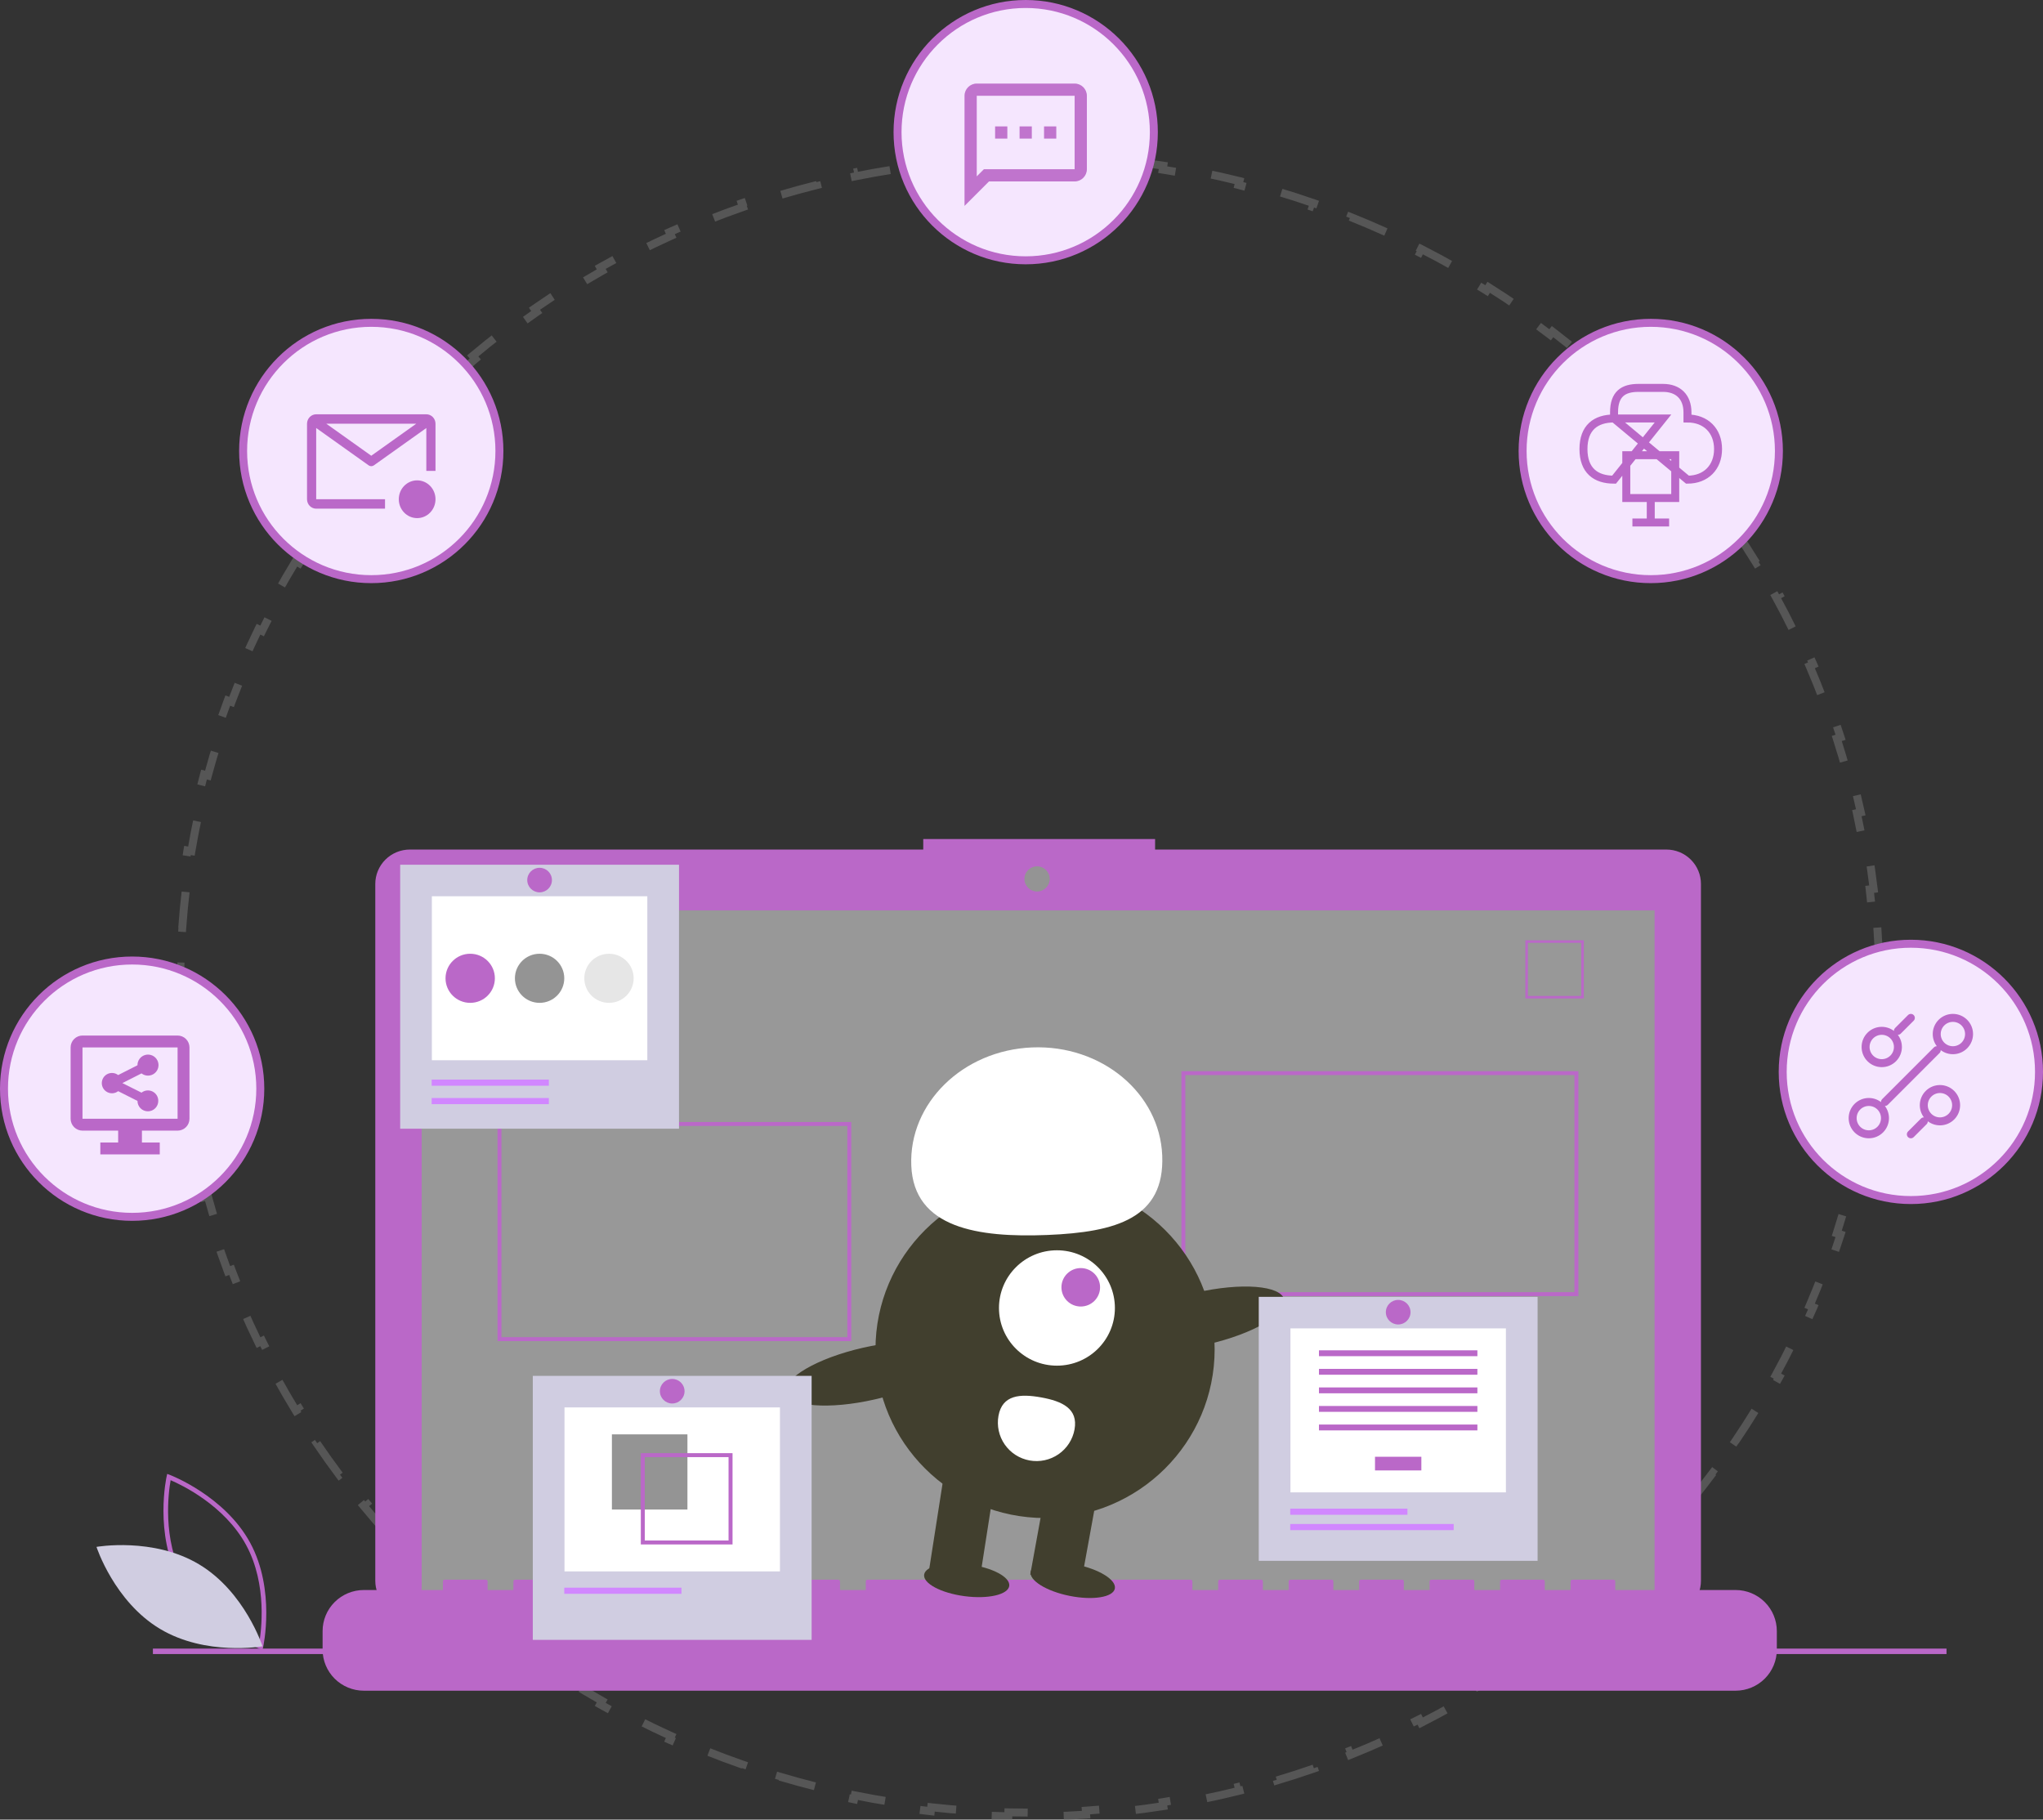 <svg width="512" height="456" viewBox="0 0 512 456" fill="none" xmlns="http://www.w3.org/2000/svg">
<rect x="0" y="0" width="512" height="456" fill="#333333" stroke="none"/>
<path d="M470.481 232.453C470.71 235.675 470.864 238.918 470.941 242.179L469.941 242.203C469.979 243.818 469.998 245.439 469.998 247.064C469.998 248.688 469.979 250.309 469.941 251.925L470.941 251.948C470.864 255.209 470.71 258.452 470.481 261.674L469.483 261.603C469.253 264.84 468.947 268.055 468.566 271.249L469.559 271.367C469.173 274.603 468.711 277.816 468.175 281.005L467.189 280.84C466.652 284.036 466.039 287.208 465.354 290.353L466.331 290.566C465.637 293.747 464.869 296.902 464.029 300.028L463.063 299.768C462.222 302.896 461.308 305.994 460.322 309.062L461.274 309.368C460.279 312.466 459.212 315.532 458.075 318.566L457.138 318.215C456.002 321.246 454.795 324.244 453.519 327.206L454.438 327.602C453.152 330.588 451.797 333.539 450.374 336.453L449.475 336.014C448.056 338.921 446.57 341.791 445.018 344.621L445.895 345.101C444.332 347.951 442.704 350.76 441.012 353.528L440.158 353.007C438.472 355.765 436.722 358.481 434.91 361.155L435.738 361.716C433.916 364.404 432.031 367.049 430.087 369.648L429.286 369.048C427.35 371.636 425.354 374.178 423.3 376.672L424.072 377.308C422.009 379.814 419.888 382.272 417.71 384.681L416.968 384.01C414.802 386.406 412.58 388.753 410.304 391.049L411.014 391.753C408.73 394.057 406.391 396.31 404.001 398.51L403.323 397.774C400.947 399.96 398.52 402.094 396.042 404.172L396.685 404.938C394.2 407.023 391.666 409.053 389.083 411.026L388.476 410.232C385.911 412.191 383.299 414.095 380.642 415.94L381.212 416.761C378.549 418.611 375.841 420.402 373.089 422.133L372.556 421.286C369.825 423.004 367.051 424.663 364.236 426.26L364.729 427.13C361.91 428.729 359.05 430.267 356.151 431.742L355.698 430.851C352.824 432.313 349.91 433.714 346.961 435.05L347.373 435.961C344.423 437.298 341.435 438.57 338.413 439.778L338.042 438.849C335.048 440.045 332.02 441.176 328.96 442.241L329.288 443.185C326.23 444.249 323.14 445.247 320.019 446.177L319.733 445.219C316.645 446.139 313.527 446.992 310.38 447.777L310.622 448.747C307.483 449.531 304.316 450.246 301.123 450.892L300.924 449.911C297.77 450.549 294.589 451.119 291.385 451.619L291.539 452.607C288.345 453.105 285.128 453.534 281.888 453.892L281.778 452.898C278.581 453.252 275.362 453.536 272.124 453.75L272.19 454.748C268.966 454.96 265.723 455.103 262.462 455.174L262.44 454.175C260.824 454.21 259.203 454.228 257.577 454.228C255.952 454.228 254.331 454.21 252.714 454.175L252.692 455.174C249.431 455.103 246.188 454.96 242.965 454.748L243.031 453.75C239.792 453.536 236.573 453.252 233.376 452.898L233.266 453.892C230.027 453.534 226.809 453.105 223.616 452.607L223.77 451.619C220.565 451.119 217.385 450.549 214.23 449.911L214.032 450.892C210.839 450.246 207.671 449.531 204.532 448.747L204.774 447.777C201.628 446.992 198.51 446.139 195.421 445.219L195.136 446.177C192.015 445.247 188.924 444.249 185.866 443.185L186.195 442.241C183.134 441.176 180.106 440.045 177.112 438.849L176.742 439.778C173.719 438.57 170.732 437.298 167.781 435.961L168.194 435.05C165.244 433.714 162.331 432.313 159.456 430.851L159.003 431.742C156.104 430.267 153.244 428.729 150.425 427.13L150.919 426.26C148.104 424.663 145.329 423.004 142.598 421.286L142.066 422.133C139.314 420.402 136.605 418.611 133.942 416.761L134.513 415.94C131.855 414.095 129.243 412.191 126.678 410.232L126.071 411.026C123.489 409.053 120.954 407.023 118.47 404.938L119.112 404.172C116.635 402.094 114.207 399.96 111.831 397.774L111.154 398.51C108.763 396.31 106.425 394.057 104.14 391.753L104.85 391.049C102.574 388.753 100.352 386.406 98.186 384.01L97.444 384.681C95.267 382.272 93.145 379.814 91.082 377.308L91.854 376.672C89.8 374.178 87.804 371.636 85.868 369.049L85.068 369.648C83.123 367.049 81.239 364.404 79.417 361.716L80.245 361.155C78.433 358.481 76.682 355.765 74.996 353.007L74.143 353.528C72.451 350.76 70.822 347.951 69.26 345.102L70.137 344.621C68.585 341.791 67.098 338.921 65.679 336.015L64.78 336.453C63.358 333.539 62.003 330.588 60.717 327.602L61.635 327.206C60.36 324.244 59.153 321.246 58.016 318.215L57.08 318.566C55.942 315.532 54.875 312.466 53.88 309.368L54.832 309.062C53.847 305.994 52.933 302.896 52.092 299.768L51.126 300.028C50.285 296.902 49.517 293.747 48.824 290.566L49.801 290.353C49.115 287.208 48.503 284.036 47.965 280.84L46.979 281.005C46.443 277.816 45.981 274.603 45.595 271.367L46.588 271.249C46.208 268.055 45.901 264.84 45.671 261.603L44.674 261.674C44.445 258.452 44.291 255.209 44.214 251.948L45.214 251.925C45.175 250.309 45.156 248.688 45.156 247.064C45.156 245.439 45.175 243.818 45.214 242.203L44.214 242.179C44.291 238.918 44.445 235.675 44.674 232.453L45.671 232.524C45.901 229.288 46.208 226.072 46.588 222.878L45.595 222.76C45.981 219.524 46.443 216.311 46.979 213.122L47.965 213.288C48.503 210.091 49.115 206.92 49.801 203.774L48.824 203.561C49.517 200.38 50.285 197.225 51.126 194.1L52.092 194.359C52.933 191.232 53.847 188.133 54.832 185.065L53.88 184.759C54.875 181.662 55.942 178.595 57.08 175.561L58.016 175.912C59.153 172.882 60.36 169.884 61.635 166.921L60.717 166.526C62.002 163.539 63.358 160.588 64.78 157.674L65.679 158.113C67.098 155.206 68.585 152.337 70.137 149.507L69.26 149.026C70.822 146.177 72.451 143.367 74.143 140.599L74.996 141.121C76.682 138.363 78.432 135.646 80.245 132.973L79.417 132.412C81.239 129.723 83.123 127.079 85.068 124.48L85.868 125.079C87.804 122.492 89.8 119.95 91.854 117.455L91.082 116.82C93.145 114.314 95.267 111.855 97.444 109.446L98.186 110.117C100.352 107.721 102.574 105.374 104.85 103.078L104.14 102.374C106.425 100.07 108.763 97.817 111.154 95.618L111.831 96.353C114.207 94.167 116.635 92.034 119.112 89.955L118.47 89.189C120.954 87.104 123.489 85.074 126.071 83.101L126.678 83.896C129.243 81.936 131.855 80.033 134.512 78.187L133.942 77.366C136.605 75.517 139.314 73.726 142.066 71.995L142.598 72.841C145.329 71.123 148.104 69.465 150.919 67.868L150.425 66.998C153.244 65.398 156.104 63.861 159.003 62.385L159.456 63.277C162.331 61.814 165.244 60.414 168.194 59.078L167.781 58.167C170.732 56.83 173.719 55.557 176.741 54.35L177.112 55.278C180.106 54.082 183.134 52.951 186.195 51.886L185.866 50.942C188.924 49.878 192.015 48.88 195.136 47.95L195.421 48.909C198.51 47.989 201.628 47.135 204.774 46.35L204.532 45.38C207.671 44.597 210.839 43.881 214.032 43.236L214.23 44.216C217.385 43.578 220.565 43.008 223.77 42.509L223.616 41.52C226.809 41.022 230.027 40.593 233.266 40.235L233.376 41.229C236.573 40.876 239.792 40.591 243.031 40.377L242.965 39.38C246.188 39.167 249.431 39.024 252.692 38.953L252.714 39.953C254.331 39.917 255.952 39.899 257.577 39.899C259.203 39.899 260.824 39.917 262.44 39.953L262.462 38.953C265.723 39.024 268.966 39.167 272.19 39.38L272.124 40.377C275.362 40.591 278.581 40.876 281.778 41.229L281.888 40.235C285.128 40.593 288.345 41.022 291.539 41.52L291.385 42.509C294.589 43.008 297.77 43.578 300.924 44.216L301.123 43.236C304.316 43.881 307.483 44.597 310.622 45.38L310.38 46.35C313.527 47.135 316.645 47.989 319.733 48.909L320.019 47.95C323.139 48.88 326.23 49.878 329.288 50.942L328.96 51.886C332.02 52.951 335.048 54.082 338.042 55.278L338.413 54.35C341.435 55.557 344.422 56.83 347.373 58.166L346.961 59.077C349.91 60.414 352.823 61.814 355.698 63.277L356.151 62.385C359.05 63.86 361.91 65.398 364.729 66.998L364.236 67.868C367.051 69.465 369.825 71.123 372.556 72.841L373.088 71.995C375.84 73.726 378.549 75.517 381.212 77.366L380.642 78.187C383.299 80.032 385.911 81.936 388.476 83.896L389.083 83.101C391.666 85.074 394.2 87.104 396.685 89.189L396.042 89.955C398.52 92.034 400.947 94.167 403.323 96.353L404.001 95.618C406.391 97.817 408.73 100.07 411.014 102.374L410.304 103.078C412.58 105.374 414.802 107.721 416.968 110.117L417.71 109.446C419.888 111.855 422.009 114.314 424.072 116.82L423.3 117.455C425.354 119.95 427.35 122.492 429.286 125.079L430.087 124.48C432.031 127.079 433.916 129.723 435.738 132.412L434.91 132.973C436.722 135.646 438.472 138.363 440.158 141.121L441.012 140.599C442.704 143.367 444.332 146.177 445.895 149.026L445.018 149.507C446.57 152.337 448.056 155.206 449.475 158.113L450.374 157.674C451.797 160.588 453.152 163.539 454.438 166.526L453.519 166.921C454.795 169.884 456.002 172.882 457.138 175.912L458.075 175.561C459.212 178.595 460.279 181.662 461.274 184.759L460.322 185.065C461.308 188.133 462.222 191.232 463.063 194.359L464.029 194.1C464.869 197.225 465.637 200.38 466.331 203.561L465.354 203.774C466.039 206.92 466.652 210.091 467.189 213.288L468.175 213.122C468.711 216.311 469.173 219.524 469.559 222.76L468.566 222.878C468.947 226.072 469.253 229.288 469.483 232.524L470.481 232.453Z" stroke="#646464" stroke-opacity="0.71" stroke-width="2" stroke-dasharray="10 10"/>
<g clip-path="url(#clip0_782_1345)">
<path d="M65.793 413.445L65.169 413.213C65.032 413.161 51.383 407.957 44.989 396.156C38.595 384.354 41.726 370.145 41.758 370.003L41.906 369.356L42.53 369.589C42.667 369.64 56.316 374.845 62.71 386.646C69.104 398.447 65.973 412.656 65.941 412.798L65.793 413.445ZM46.013 395.606C51.419 405.584 62.205 410.699 64.938 411.866C65.457 408.951 67.087 397.163 61.686 387.195C56.285 377.228 45.495 372.106 42.761 370.935C42.242 373.852 40.613 385.639 46.013 395.606Z" fill="#BA68C8"/>
<path d="M49.876 392.016C61.366 398.896 65.792 412.562 65.792 412.562C65.792 412.562 51.587 415.073 40.097 408.193C28.606 401.313 24.181 387.647 24.181 387.647C24.181 387.647 38.385 385.136 49.876 392.016Z" fill="#D0CDE1"/>
<path d="M417.612 212.895H289.479V210.267H231.379V212.895H102.718C101.58 212.895 100.453 213.118 99.401 213.552C98.35 213.985 97.394 214.621 96.589 215.422C95.784 216.223 95.146 217.174 94.71 218.22C94.275 219.267 94.051 220.388 94.051 221.521V396.138C94.051 398.426 94.964 400.62 96.589 402.237C98.215 403.855 100.419 404.764 102.718 404.764H417.612C418.75 404.764 419.877 404.541 420.929 404.107C421.98 403.674 422.936 403.038 423.741 402.237C424.545 401.436 425.184 400.485 425.619 399.439C426.055 398.392 426.279 397.271 426.279 396.138V221.521C426.279 220.388 426.055 219.267 425.619 218.22C425.184 217.174 424.545 216.223 423.741 215.422C422.936 214.621 421.98 213.985 420.929 213.552C419.877 213.118 418.75 212.895 417.612 212.895Z" fill="#BA68C8"/>
<path d="M414.659 228.14H105.671V401.61H414.659V228.14Z" fill="#989898"/>
<path d="M259.901 223.409C261.651 223.409 263.07 221.997 263.07 220.255C263.07 218.513 261.651 217.101 259.901 217.101C258.15 217.101 256.731 218.513 256.731 220.255C256.731 221.997 258.15 223.409 259.901 223.409Z" fill="#949494"/>
<path d="M396.921 250.217H382.274V235.64H396.921V250.217ZM382.911 249.584H396.284V236.274H382.911V249.584Z" fill="#BA68C8"/>
<path d="M434.955 398.456H404.8V396.294C404.8 396.237 404.789 396.181 404.767 396.129C404.746 396.077 404.714 396.03 404.674 395.99C404.634 395.951 404.587 395.919 404.534 395.897C404.482 395.876 404.426 395.865 404.369 395.865H394.03C393.974 395.865 393.918 395.876 393.866 395.897C393.813 395.919 393.766 395.951 393.726 395.99C393.686 396.03 393.654 396.077 393.633 396.129C393.611 396.181 393.6 396.237 393.6 396.294V398.456H387.138V396.294C387.138 396.237 387.127 396.181 387.105 396.129C387.083 396.077 387.052 396.03 387.012 395.99C386.972 395.951 386.924 395.919 386.872 395.897C386.82 395.876 386.764 395.865 386.707 395.865H376.368C376.312 395.865 376.256 395.876 376.203 395.897C376.151 395.919 376.104 395.951 376.064 395.99C376.023 396.03 375.992 396.077 375.97 396.129C375.948 396.181 375.937 396.237 375.937 396.294V398.456H369.475V396.294C369.475 396.237 369.464 396.181 369.443 396.129C369.421 396.077 369.389 396.03 369.349 395.99C369.309 395.951 369.262 395.919 369.21 395.897C369.157 395.876 369.101 395.865 369.045 395.865H358.706C358.649 395.865 358.593 395.876 358.541 395.897C358.489 395.919 358.441 395.951 358.401 395.99C358.361 396.03 358.329 396.077 358.308 396.129C358.286 396.181 358.275 396.237 358.275 396.294V398.456H351.813V396.294C351.813 396.237 351.802 396.181 351.78 396.129C351.759 396.077 351.727 396.03 351.687 395.99C351.647 395.951 351.599 395.919 351.547 395.897C351.495 395.876 351.439 395.865 351.382 395.865H341.043C340.987 395.865 340.931 395.876 340.879 395.897C340.826 395.919 340.779 395.951 340.739 395.99C340.699 396.03 340.667 396.077 340.645 396.129C340.624 396.181 340.613 396.237 340.613 396.294V398.456H334.151V396.294C334.151 396.237 334.14 396.181 334.118 396.129C334.096 396.077 334.065 396.03 334.025 395.99C333.985 395.951 333.937 395.919 333.885 395.897C333.833 395.876 333.777 395.865 333.72 395.865H323.381C323.324 395.865 323.268 395.876 323.216 395.897C323.164 395.919 323.116 395.951 323.076 395.99C323.036 396.03 323.005 396.077 322.983 396.129C322.961 396.181 322.95 396.237 322.95 396.294V398.456H316.488V396.294C316.488 396.237 316.477 396.181 316.456 396.129C316.434 396.077 316.402 396.03 316.362 395.99C316.322 395.951 316.275 395.919 316.222 395.897C316.17 395.876 316.114 395.865 316.058 395.865H305.719C305.662 395.865 305.606 395.876 305.554 395.897C305.502 395.919 305.454 395.951 305.414 395.99C305.374 396.03 305.342 396.077 305.321 396.129C305.299 396.181 305.288 396.237 305.288 396.294V398.456H298.826V396.294C298.826 396.237 298.815 396.181 298.793 396.129C298.772 396.077 298.74 396.03 298.7 395.99C298.66 395.951 298.612 395.919 298.56 395.897C298.508 395.876 298.452 395.865 298.395 395.865H217.407C217.35 395.865 217.294 395.876 217.242 395.897C217.19 395.919 217.142 395.951 217.102 395.99C217.062 396.03 217.031 396.077 217.009 396.129C216.987 396.181 216.976 396.237 216.976 396.294V398.456H210.514V396.294C210.514 396.237 210.503 396.181 210.481 396.129C210.46 396.077 210.428 396.03 210.388 395.99C210.348 395.951 210.301 395.919 210.248 395.897C210.196 395.876 210.14 395.865 210.083 395.865H199.745C199.688 395.865 199.632 395.876 199.58 395.897C199.527 395.919 199.48 395.951 199.44 395.99C199.4 396.03 199.368 396.077 199.347 396.129C199.325 396.181 199.314 396.237 199.314 396.294V398.456H192.852V396.294C192.852 396.237 192.841 396.181 192.819 396.129C192.797 396.077 192.766 396.03 192.726 395.99C192.686 395.951 192.638 395.919 192.586 395.897C192.534 395.876 192.478 395.865 192.421 395.865H182.082C182.026 395.865 181.97 395.876 181.917 395.897C181.865 395.919 181.818 395.951 181.778 395.99C181.738 396.03 181.706 396.077 181.684 396.129C181.663 396.181 181.651 396.237 181.651 396.294V398.456H175.19V396.294C175.19 396.237 175.178 396.181 175.157 396.129C175.135 396.077 175.103 396.03 175.063 395.99C175.023 395.951 174.976 395.919 174.924 395.897C174.871 395.876 174.815 395.865 174.759 395.865H164.42C164.363 395.865 164.307 395.876 164.255 395.897C164.203 395.919 164.155 395.951 164.115 395.99C164.075 396.03 164.043 396.077 164.022 396.129C164 396.181 163.989 396.237 163.989 396.294V398.456H157.527V396.294C157.527 396.237 157.516 396.181 157.494 396.129C157.473 396.077 157.441 396.03 157.401 395.99C157.361 395.951 157.313 395.919 157.261 395.897C157.209 395.876 157.153 395.865 157.096 395.865H146.757C146.701 395.865 146.645 395.876 146.593 395.897C146.54 395.919 146.493 395.951 146.453 395.99C146.413 396.03 146.381 396.077 146.359 396.129C146.338 396.181 146.327 396.237 146.327 396.294V398.456H139.865V396.294C139.865 396.237 139.854 396.181 139.832 396.129C139.81 396.077 139.779 396.03 139.739 395.99C139.699 395.951 139.651 395.919 139.599 395.897C139.547 395.876 139.491 395.865 139.434 395.865H129.095C129.039 395.865 128.982 395.876 128.93 395.897C128.878 395.919 128.83 395.951 128.79 395.99C128.75 396.03 128.719 396.077 128.697 396.129C128.675 396.181 128.664 396.237 128.664 396.294V398.456H122.202V396.294C122.202 396.237 122.191 396.181 122.17 396.129C122.148 396.077 122.116 396.03 122.076 395.99C122.036 395.951 121.989 395.919 121.937 395.897C121.884 395.876 121.828 395.865 121.772 395.865H111.433C111.376 395.865 111.32 395.876 111.268 395.897C111.216 395.919 111.168 395.951 111.128 395.99C111.088 396.03 111.056 396.077 111.035 396.129C111.013 396.181 111.002 396.237 111.002 396.294V398.456H91.186C88.444 398.456 85.814 399.54 83.875 401.47C81.936 403.399 80.847 406.017 80.847 408.746V413.398C80.847 416.127 81.936 418.744 83.875 420.674C85.814 422.604 88.444 423.688 91.186 423.688H434.955C437.698 423.688 440.327 422.604 442.266 420.674C444.205 418.744 445.294 416.127 445.294 413.398V408.746C445.294 406.017 444.205 403.399 442.266 401.47C440.327 399.54 437.698 398.456 434.955 398.456Z" fill="#BA68C8"/>
<path d="M487.82 413.132H38.321V414.497H487.82V413.132Z" fill="#BA68C8"/>
<path d="M395.559 324.8H296.074V268.433H395.559V324.8ZM297.059 323.82H394.574V269.414H297.059V323.82Z" fill="#BA68C8"/>
<path d="M213.335 336.074H124.686V281.177H213.335V336.074ZM125.671 335.094H212.35V282.157H125.671V335.094Z" fill="#BA68C8"/>
<path d="M261.906 380.418C285.377 380.418 304.405 361.481 304.405 338.122C304.405 314.762 285.377 295.826 261.906 295.826C238.435 295.826 219.407 314.762 219.407 338.122C219.407 361.481 238.435 380.418 261.906 380.418Z" fill="#413F2E"/>
<path d="M245.492 396.042L232.787 393.753L236.908 367.352L249.612 369.641L245.492 396.042Z" fill="#413F2E"/>
<path d="M275.021 374.219L262.316 371.93L258.196 394.583L270.9 396.872L275.021 374.219Z" fill="#413F2E"/>
<path d="M279.392 398.106C279.833 395.933 275.469 393.222 269.644 392.051C263.82 390.881 258.74 391.695 258.299 393.869C257.858 396.042 262.223 398.753 268.047 399.924C273.872 401.094 278.951 400.28 279.392 398.106Z" fill="#413F2E"/>
<path d="M252.93 397.424C253.223 395.225 248.685 392.813 242.794 392.037C236.903 391.26 231.891 392.413 231.598 394.611C231.306 396.81 235.844 399.221 241.734 399.998C247.625 400.775 252.638 399.622 252.93 397.424Z" fill="#413F2E"/>
<path d="M264.881 342.232C272.903 342.232 279.406 335.76 279.406 327.776C279.406 319.792 272.903 313.32 264.881 313.32C256.859 313.32 250.356 319.792 250.356 327.776C250.356 335.76 256.859 342.232 264.881 342.232Z" fill="white"/>
<path d="M270.85 327.413C273.524 327.413 275.692 325.256 275.692 322.594C275.692 319.933 273.524 317.776 270.85 317.776C268.176 317.776 266.009 319.933 266.009 322.594C266.009 325.256 268.176 327.413 270.85 327.413Z" fill="#BA68C8"/>
<path d="M228.38 292.108C227.741 276.45 241.301 263.187 258.668 262.484C276.034 261.782 290.63 273.907 291.269 289.566C291.908 305.224 279.837 308.782 262.47 309.484C245.104 310.186 229.019 307.767 228.38 292.108Z" fill="white"/>
<path d="M302.637 336.887C314.076 334.278 322.682 329.265 321.859 325.691C321.036 322.117 311.096 321.335 299.657 323.945C288.217 326.554 279.612 331.567 280.435 335.141C281.258 338.715 291.198 339.497 302.637 336.887Z" fill="#413F2E"/>
<path d="M219.214 350.694C230.654 348.085 239.259 343.072 238.436 339.498C237.613 335.924 227.673 335.142 216.234 337.752C204.795 340.361 196.189 345.374 197.012 348.948C197.835 352.522 207.775 353.304 219.214 350.694Z" fill="#413F2E"/>
<path d="M250.233 354.79C250.006 356.035 250.029 357.313 250.298 358.55C250.568 359.787 251.079 360.958 251.804 361.998C252.529 363.038 253.452 363.926 254.521 364.611C255.591 365.296 256.785 365.764 258.036 365.99C259.288 366.215 260.571 366.193 261.814 365.925C263.057 365.657 264.234 365.147 265.279 364.426C266.324 363.705 267.216 362.786 267.904 361.722C268.592 360.658 269.063 359.469 269.29 358.224C270.242 352.986 266.174 351.133 260.911 350.185C255.649 349.237 251.186 349.553 250.233 354.79Z" fill="white"/>
<path d="M170.167 216.699H100.288V282.853H170.167V216.699Z" fill="#D0CDE1"/>
<path d="M162.227 224.602H108.229V265.697H162.227V224.602Z" fill="white"/>
<path d="M137.547 270.545H108.176V272.084H137.547V270.545Z" fill="#D187FF"/>
<path d="M137.547 275.161H108.176V276.699H137.547V275.161Z" fill="#D187FF"/>
<path d="M117.838 251.314C121.253 251.314 124.021 248.559 124.021 245.16C124.021 241.762 121.253 239.007 117.838 239.007C114.423 239.007 111.654 241.762 111.654 245.16C111.654 248.559 114.423 251.314 117.838 251.314Z" fill="#BA68C8"/>
<path d="M135.228 251.314C138.643 251.314 141.412 248.559 141.412 245.16C141.412 241.762 138.643 239.007 135.228 239.007C131.813 239.007 129.045 241.762 129.045 245.16C129.045 248.559 131.813 251.314 135.228 251.314Z" fill="#949494"/>
<path d="M152.619 251.314C156.034 251.314 158.802 248.559 158.802 245.16C158.802 241.762 156.034 239.007 152.619 239.007C149.204 239.007 146.436 241.762 146.436 245.16C146.436 248.559 149.204 251.314 152.619 251.314Z" fill="#E6E6E6"/>
<path d="M135.228 223.622C136.936 223.622 138.32 222.244 138.32 220.545C138.32 218.846 136.936 217.468 135.228 217.468C133.521 217.468 132.137 218.846 132.137 220.545C132.137 222.244 133.521 223.622 135.228 223.622Z" fill="#BA68C8"/>
<path d="M203.404 344.793H133.525V410.947H203.404V344.793Z" fill="#D0CDE1"/>
<path d="M195.464 352.696H141.467V393.791H195.464V352.696Z" fill="white"/>
<path d="M172.279 359.449H153.349V378.289H172.279V359.449Z" fill="#949494"/>
<path d="M160.596 364.16V387.037H183.582V364.16H160.596ZM182.585 386.045H161.593V365.153H182.585V386.045Z" fill="#BA68C8"/>
<path d="M170.784 397.87H141.413V399.408H170.784V397.87Z" fill="#D187FF"/>
<path d="M168.466 351.716C170.173 351.716 171.557 350.338 171.557 348.639C171.557 346.94 170.173 345.562 168.466 345.562C166.758 345.562 165.374 346.94 165.374 348.639C165.374 350.338 166.758 351.716 168.466 351.716Z" fill="#BA68C8"/>
<path d="M385.34 324.988H315.461V391.142H385.34V324.988Z" fill="#D0CDE1"/>
<path d="M377.4 332.891H323.402V373.986H377.4V332.891Z" fill="white"/>
<path d="M356.209 365.062H344.593V368.488H356.209V365.062Z" fill="#BA68C8"/>
<path d="M370.252 338.388H330.549V339.857H370.252V338.388Z" fill="#BA68C8"/>
<path d="M370.252 343.038H330.549V344.506H370.252V343.038Z" fill="#BA68C8"/>
<path d="M370.252 347.688H330.549V349.156H370.252V347.688Z" fill="#BA68C8"/>
<path d="M370.252 352.337H330.549V353.805H370.252V352.337Z" fill="#BA68C8"/>
<path d="M370.252 356.987H330.549V358.455H370.252V356.987Z" fill="#BA68C8"/>
<path d="M352.72 378.065H323.349V379.603H352.72V378.065Z" fill="#D187FF"/>
<path d="M364.313 381.911H323.349V383.45H364.313V381.911Z" fill="#D187FF"/>
<path d="M350.4 331.911C352.108 331.911 353.492 330.533 353.492 328.834C353.492 327.135 352.108 325.757 350.4 325.757C348.693 325.757 347.309 327.135 347.309 328.834C347.309 330.533 348.693 331.911 350.4 331.911Z" fill="#BA68C8"/>
</g>
<circle cx="478.883" cy="268.616" r="32.117" fill="#F5E6FE" stroke="#BA68C8" stroke-width="2"/>
<circle cx="33.117" cy="272.821" r="32.117" fill="#F5E6FE" stroke="#BA68C8" stroke-width="2"/>
<circle cx="93.043" cy="113.018" r="32.117" fill="#F5E6FE" stroke="#BA68C8" stroke-width="2"/>
<circle cx="413.7" cy="113.018" r="32.117" fill="#F5E6FE" stroke="#BA68C8" stroke-width="2"/>
<path d="M44.506 259.504H20.676C19.886 259.504 19.128 259.818 18.57 260.377C18.011 260.936 17.697 261.693 17.697 262.483V280.356C17.697 281.146 18.011 281.904 18.57 282.462C19.128 283.021 19.886 283.335 20.676 283.335H29.612V286.313H25.144V289.292H40.038V286.313H35.57V283.335H44.506C45.296 283.335 46.054 283.021 46.613 282.462C47.171 281.904 47.485 281.146 47.485 280.356V262.483C47.485 261.693 47.171 260.936 46.613 260.377C46.054 259.818 45.296 259.504 44.506 259.504ZM44.506 280.356H20.676V262.483H44.506V280.356ZM39.666 275.888C39.666 276.579 39.391 277.242 38.902 277.731C38.414 278.22 37.751 278.494 37.059 278.494C36.368 278.494 35.705 278.22 35.216 277.731C34.727 277.242 34.453 276.579 34.453 275.888L29.612 273.445C29.235 273.735 28.785 273.914 28.311 273.961C27.838 274.009 27.361 273.922 26.934 273.712C26.507 273.502 26.148 273.177 25.896 272.773C25.645 272.369 25.512 271.903 25.512 271.427C25.512 270.951 25.645 270.485 25.896 270.081C26.148 269.677 26.507 269.352 26.934 269.142C27.361 268.932 27.838 268.846 28.311 268.893C28.785 268.94 29.235 269.119 29.612 269.409L34.453 266.951C34.445 266.354 34.64 265.771 35.006 265.299C35.372 264.827 35.888 264.493 36.469 264.352C37.05 264.212 37.661 264.273 38.203 264.525C38.745 264.778 39.184 265.207 39.45 265.743C39.716 266.278 39.792 266.888 39.666 267.472C39.539 268.056 39.218 268.58 38.755 268.958C38.292 269.335 37.714 269.544 37.116 269.551C36.519 269.557 35.937 269.36 35.466 268.992L30.67 271.42L35.466 273.818C35.85 273.513 36.313 273.324 36.801 273.272C37.288 273.22 37.781 273.308 38.22 273.525C38.66 273.741 39.029 274.079 39.285 274.497C39.541 274.915 39.673 275.397 39.666 275.888Z" fill="#BA68C8"/>
<circle cx="257.052" cy="33.117" r="32.117" fill="#F5E6FE" stroke="#BA68C8" stroke-width="2"/>
<path d="M96.493 125.109H79.244L79.241 107.256L92.389 116.619C92.581 116.756 92.809 116.829 93.043 116.829C93.277 116.829 93.505 116.756 93.697 116.619L106.842 107.261V118.012H109.141V106.185C109.141 105.558 108.898 104.957 108.467 104.513C108.036 104.07 107.451 103.82 106.842 103.819H79.244C78.634 103.82 78.05 104.069 77.619 104.513C77.187 104.956 76.945 105.558 76.944 106.185V125.109C76.945 125.736 77.188 126.337 77.619 126.78C78.05 127.224 78.635 127.473 79.244 127.474H96.493V125.109ZM104.311 106.185L93.043 114.209L81.775 106.185H104.311Z" fill="#BA68C8"/>
<path d="M104.542 129.84C107.082 129.84 109.142 127.722 109.142 125.109C109.142 122.496 107.082 120.378 104.542 120.378C102.002 120.378 99.942 122.496 99.942 125.109C99.942 127.722 102.002 129.84 104.542 129.84Z" fill="#BA68C8"/>
<path d="M269.317 20.939H244.786C243.1 20.939 241.72 22.319 241.72 24.006V51.603L247.853 45.47H269.317C271.004 45.47 272.384 44.09 272.384 42.404V24.006C272.384 22.319 271.004 20.939 269.317 20.939ZM269.317 42.404H246.58L244.786 44.198V24.006H269.317V42.404ZM249.386 31.671H252.452V34.738H249.386V31.671ZM261.651 31.671H264.718V34.738H261.651V31.671ZM255.518 31.671H258.585V34.738H255.518V31.671Z" fill="#BA68C8" fill-opacity="0.9"/>
<g clip-path="url(#clip1_782_1345)">
<path d="M404.501 104.871V103.337C404.501 98.738 406.801 97.205 410.634 97.205H416.767C420.6 97.205 422.899 99.504 422.899 103.337V104.871C427.499 104.871 430.565 107.937 430.565 112.537C430.565 117.136 427.499 120.203 422.899 120.203L404.501 104.871ZM416.767 104.871H404.501C399.901 104.871 396.835 107.17 396.835 112.537C396.835 117.903 399.901 120.203 404.501 120.203L416.767 104.871ZM407.567 124.802H419.833V114.07H407.567V124.802ZM413.7 124.802V130.935V124.802ZM409.101 130.935H418.3H409.101Z" stroke="#BA68C8" stroke-width="2"/>
</g>
<path d="M478.883 284.255L482.125 281.013M486.177 281.013C487.251 281.013 488.282 280.586 489.042 279.826C489.802 279.066 490.229 278.036 490.229 276.961C490.229 275.886 489.802 274.856 489.042 274.096C488.282 273.336 487.251 272.909 486.177 272.909C485.102 272.909 484.071 273.336 483.312 274.096C482.552 274.856 482.125 275.886 482.125 276.961C482.125 278.036 482.552 279.066 483.312 279.826C484.071 280.586 485.102 281.013 486.177 281.013V281.013ZM475.642 258.322L478.883 255.08L475.642 258.322ZM471.59 266.426C472.664 266.426 473.695 265.999 474.455 265.239C475.215 264.479 475.642 263.448 475.642 262.374C475.642 261.299 475.215 260.268 474.455 259.509C473.695 258.749 472.664 258.322 471.59 258.322C470.515 258.322 469.484 258.749 468.724 259.509C467.964 260.268 467.538 261.299 467.538 262.374C467.538 263.448 467.964 264.479 468.724 265.239C469.484 265.999 470.515 266.426 471.59 266.426V266.426ZM472.4 276.151L485.366 263.184L472.4 276.151ZM468.348 284.255C469.423 284.255 470.453 283.828 471.213 283.068C471.973 282.308 472.4 281.277 472.4 280.203C472.4 279.128 471.973 278.097 471.213 277.337C470.453 276.577 469.423 276.151 468.348 276.151C467.273 276.151 466.243 276.577 465.483 277.337C464.723 278.097 464.296 279.128 464.296 280.203C464.296 281.277 464.723 282.308 465.483 283.068C466.243 283.828 467.273 284.255 468.348 284.255V284.255ZM489.418 263.184C490.493 263.184 491.524 262.757 492.284 261.997C493.044 261.237 493.47 260.207 493.47 259.132C493.47 258.057 493.044 257.027 492.284 256.267C491.524 255.507 490.493 255.08 489.418 255.08C488.344 255.08 487.313 255.507 486.553 256.267C485.793 257.027 485.366 258.057 485.366 259.132C485.366 260.207 485.793 261.237 486.553 261.997C487.313 262.757 488.344 263.184 489.418 263.184Z" stroke="#BA68C8" stroke-width="2" stroke-linecap="round" stroke-linejoin="round"/>
<defs>
<clipPath id="clip0_782_1345">
<rect width="463.639" height="213.421" fill="white" transform="translate(24.181 210.267)"/>
</clipPath>
<clipPath id="clip1_782_1345">
<rect width="36.797" height="36.797" fill="white" transform="translate(395.302 95.671)"/>
</clipPath>
</defs>
</svg>
